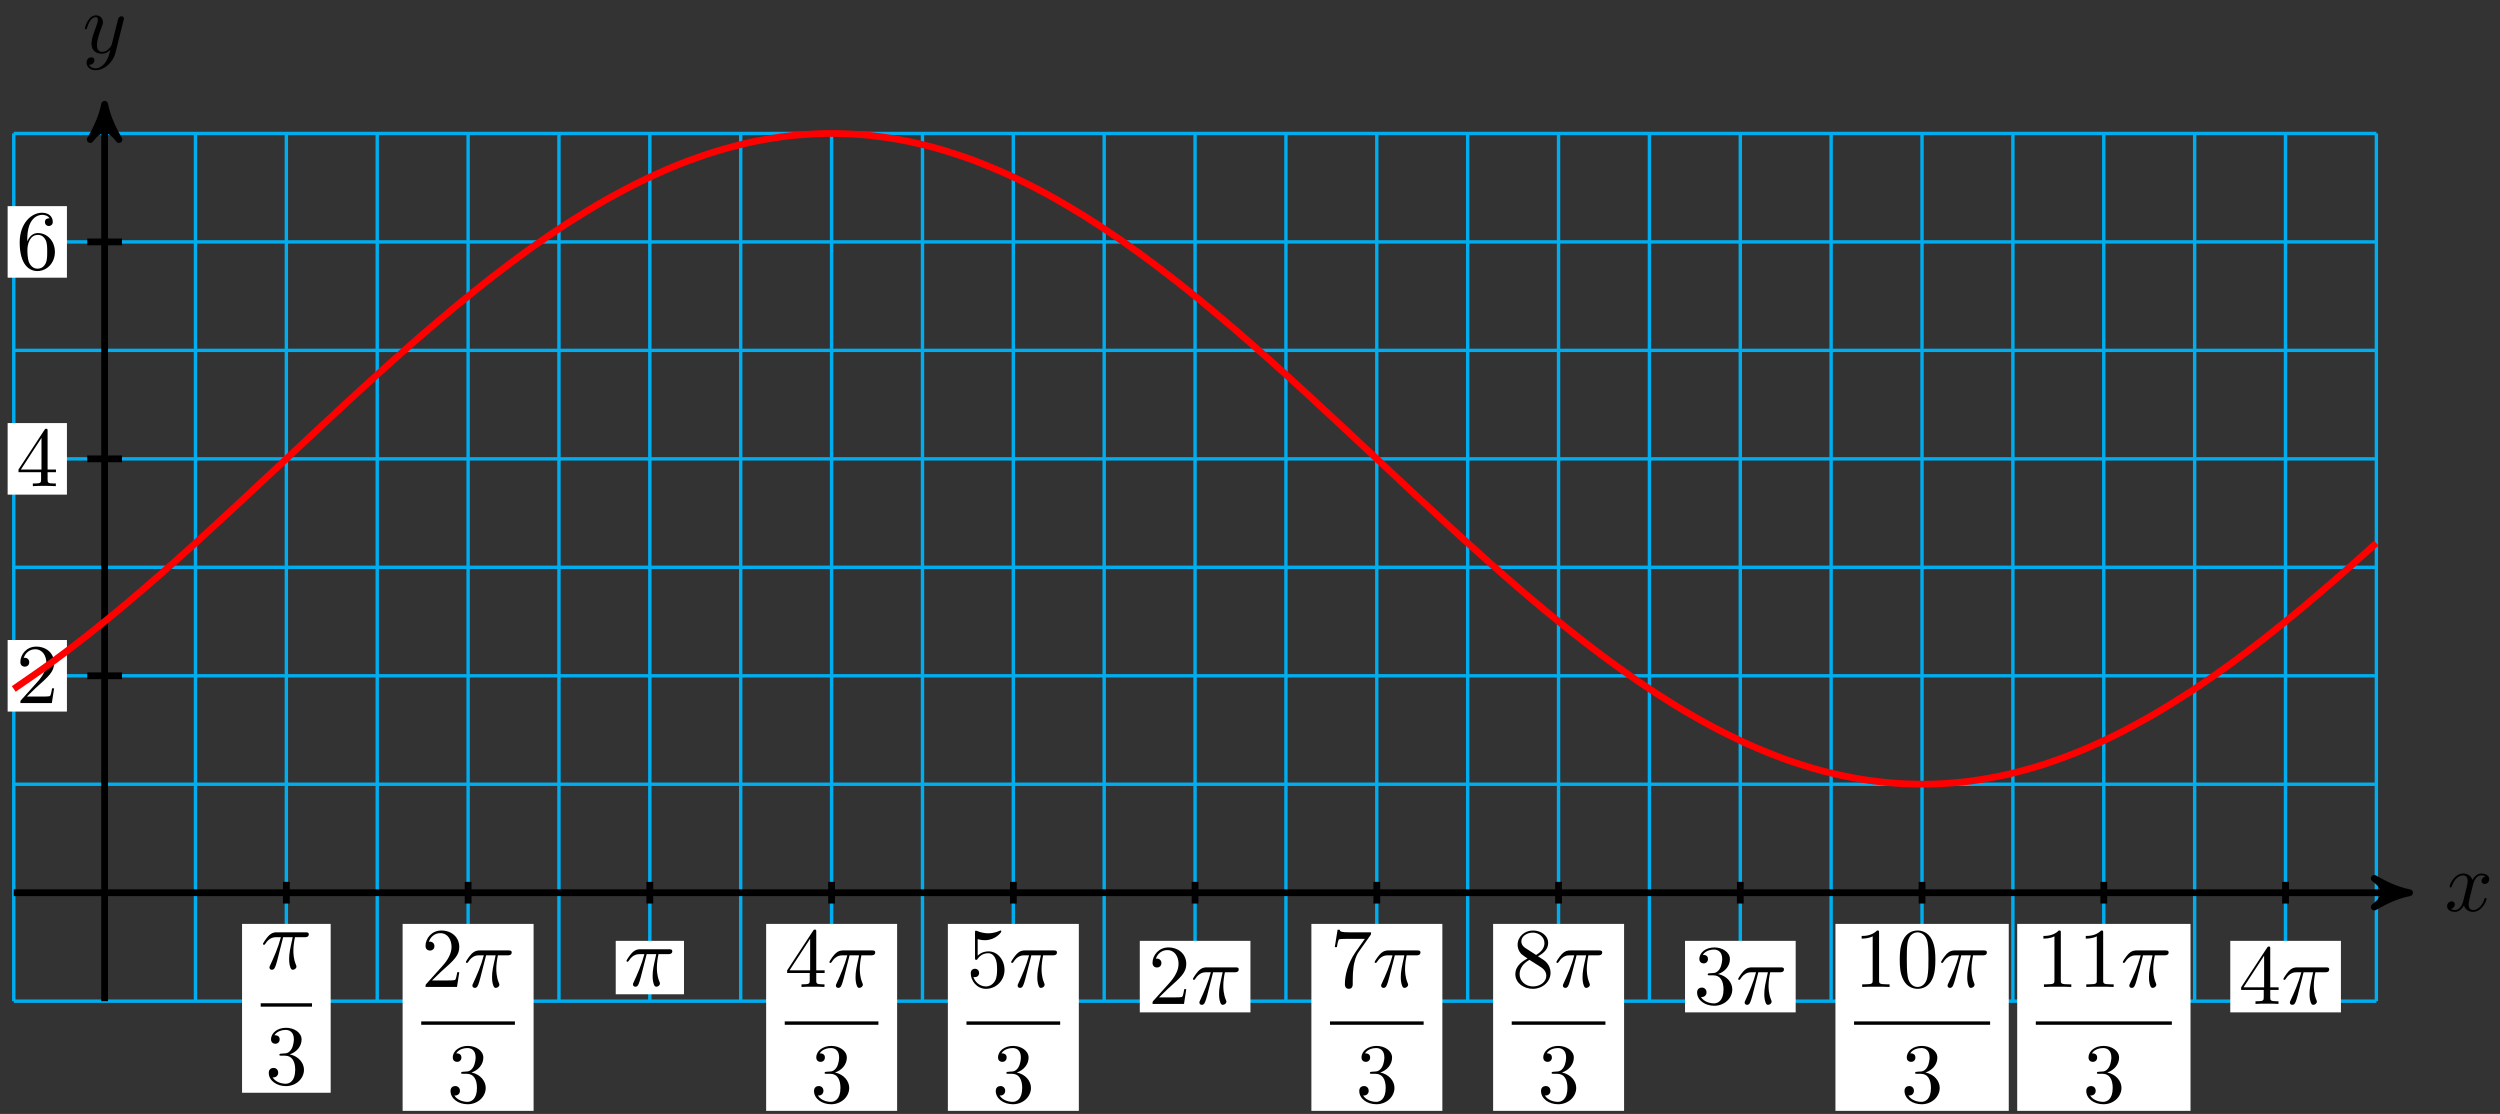 <?xml version="1.0" encoding="UTF-8"?>
<svg xmlns="http://www.w3.org/2000/svg" xmlns:xlink="http://www.w3.org/1999/xlink" width="294pt" height="131pt" viewBox="0 0 294 131" version="1.1">
<rect x="0" y="0" width="294" height="131" fill="#333333" stroke="none"/>
<defs>
<g>
<symbol overflow="visible" id="glyph0-0">
<path style="stroke:none;" d=""/>
</symbol>
<symbol overflow="visible" id="glyph0-1">
<path style="stroke:none;" d="M 3.328 -3.016 C 3.391 -3.266 3.625 -4.188 4.312 -4.188 C 4.359 -4.188 4.609 -4.188 4.812 -4.062 C 4.531 -4 4.344 -3.766 4.344 -3.516 C 4.344 -3.359 4.453 -3.172 4.719 -3.172 C 4.938 -3.172 5.25 -3.344 5.25 -3.75 C 5.25 -4.266 4.672 -4.406 4.328 -4.406 C 3.75 -4.406 3.406 -3.875 3.281 -3.656 C 3.031 -4.312 2.5 -4.406 2.203 -4.406 C 1.172 -4.406 0.594 -3.125 0.594 -2.875 C 0.594 -2.766 0.703 -2.766 0.719 -2.766 C 0.797 -2.766 0.828 -2.797 0.844 -2.875 C 1.188 -3.938 1.844 -4.188 2.188 -4.188 C 2.375 -4.188 2.719 -4.094 2.719 -3.516 C 2.719 -3.203 2.547 -2.547 2.188 -1.141 C 2.031 -0.531 1.672 -0.109 1.234 -0.109 C 1.172 -0.109 0.953 -0.109 0.734 -0.234 C 0.984 -0.297 1.203 -0.5 1.203 -0.781 C 1.203 -1.047 0.984 -1.125 0.844 -1.125 C 0.531 -1.125 0.297 -0.875 0.297 -0.547 C 0.297 -0.094 0.781 0.109 1.219 0.109 C 1.891 0.109 2.25 -0.594 2.266 -0.641 C 2.391 -0.281 2.75 0.109 3.344 0.109 C 4.375 0.109 4.938 -1.172 4.938 -1.422 C 4.938 -1.531 4.859 -1.531 4.828 -1.531 C 4.734 -1.531 4.719 -1.484 4.688 -1.422 C 4.359 -0.344 3.688 -0.109 3.375 -0.109 C 2.984 -0.109 2.828 -0.422 2.828 -0.766 C 2.828 -0.984 2.875 -1.203 2.984 -1.641 Z M 3.328 -3.016 "/>
</symbol>
<symbol overflow="visible" id="glyph0-2">
<path style="stroke:none;" d="M 4.844 -3.797 C 4.891 -3.938 4.891 -3.953 4.891 -4.031 C 4.891 -4.203 4.75 -4.297 4.594 -4.297 C 4.5 -4.297 4.344 -4.234 4.25 -4.094 C 4.234 -4.031 4.141 -3.734 4.109 -3.547 C 4.031 -3.297 3.969 -3.016 3.906 -2.75 L 3.453 -0.953 C 3.422 -0.812 2.984 -0.109 2.328 -0.109 C 1.828 -0.109 1.719 -0.547 1.719 -0.922 C 1.719 -1.375 1.891 -2 2.219 -2.875 C 2.375 -3.281 2.422 -3.391 2.422 -3.594 C 2.422 -4.031 2.109 -4.406 1.609 -4.406 C 0.656 -4.406 0.297 -2.953 0.297 -2.875 C 0.297 -2.766 0.391 -2.766 0.406 -2.766 C 0.516 -2.766 0.516 -2.797 0.562 -2.953 C 0.844 -3.891 1.234 -4.188 1.578 -4.188 C 1.656 -4.188 1.828 -4.188 1.828 -3.875 C 1.828 -3.625 1.719 -3.359 1.656 -3.172 C 1.25 -2.109 1.078 -1.547 1.078 -1.078 C 1.078 -0.188 1.703 0.109 2.297 0.109 C 2.688 0.109 3.016 -0.062 3.297 -0.344 C 3.172 0.172 3.047 0.672 2.656 1.203 C 2.391 1.531 2.016 1.828 1.562 1.828 C 1.422 1.828 0.969 1.797 0.797 1.406 C 0.953 1.406 1.094 1.406 1.219 1.281 C 1.328 1.203 1.422 1.062 1.422 0.875 C 1.422 0.562 1.156 0.531 1.062 0.531 C 0.828 0.531 0.5 0.688 0.5 1.172 C 0.5 1.672 0.938 2.047 1.562 2.047 C 2.578 2.047 3.609 1.141 3.891 0.016 Z M 4.844 -3.797 "/>
</symbol>
<symbol overflow="visible" id="glyph0-3">
<path style="stroke:none;" d="M 2.641 -3.719 L 3.766 -3.719 C 3.438 -2.25 3.344 -1.812 3.344 -1.141 C 3.344 -1 3.344 -0.734 3.422 -0.391 C 3.531 0.047 3.641 0.109 3.781 0.109 C 3.984 0.109 4.203 -0.062 4.203 -0.266 C 4.203 -0.328 4.203 -0.344 4.141 -0.484 C 3.844 -1.203 3.844 -1.859 3.844 -2.141 C 3.844 -2.656 3.922 -3.203 4.031 -3.719 L 5.156 -3.719 C 5.297 -3.719 5.656 -3.719 5.656 -4.062 C 5.656 -4.297 5.438 -4.297 5.25 -4.297 L 1.906 -4.297 C 1.688 -4.297 1.312 -4.297 0.875 -3.828 C 0.531 -3.438 0.266 -2.984 0.266 -2.938 C 0.266 -2.922 0.266 -2.828 0.391 -2.828 C 0.469 -2.828 0.484 -2.875 0.547 -2.953 C 1.031 -3.719 1.609 -3.719 1.812 -3.719 L 2.375 -3.719 C 2.062 -2.516 1.531 -1.312 1.109 -0.406 C 1.031 -0.25 1.031 -0.234 1.031 -0.156 C 1.031 0.031 1.188 0.109 1.312 0.109 C 1.609 0.109 1.688 -0.172 1.812 -0.531 C 1.953 -1 1.953 -1.016 2.078 -1.516 Z M 2.641 -3.719 "/>
</symbol>
<symbol overflow="visible" id="glyph1-0">
<path style="stroke:none;" d=""/>
</symbol>
<symbol overflow="visible" id="glyph1-1">
<path style="stroke:none;" d="M 1.266 -0.766 L 2.328 -1.797 C 3.875 -3.172 4.469 -3.703 4.469 -4.703 C 4.469 -5.844 3.578 -6.641 2.359 -6.641 C 1.234 -6.641 0.5 -5.719 0.5 -4.828 C 0.5 -4.281 1 -4.281 1.031 -4.281 C 1.203 -4.281 1.547 -4.391 1.547 -4.812 C 1.547 -5.062 1.359 -5.328 1.016 -5.328 C 0.938 -5.328 0.922 -5.328 0.891 -5.312 C 1.109 -5.969 1.656 -6.328 2.234 -6.328 C 3.141 -6.328 3.562 -5.516 3.562 -4.703 C 3.562 -3.906 3.078 -3.125 2.516 -2.5 L 0.609 -0.375 C 0.5 -0.266 0.5 -0.234 0.5 0 L 4.203 0 L 4.469 -1.734 L 4.234 -1.734 C 4.172 -1.438 4.109 -1 4 -0.844 C 3.938 -0.766 3.281 -0.766 3.062 -0.766 Z M 1.266 -0.766 "/>
</symbol>
<symbol overflow="visible" id="glyph1-2">
<path style="stroke:none;" d="M 2.938 -1.641 L 2.938 -0.781 C 2.938 -0.422 2.906 -0.312 2.172 -0.312 L 1.969 -0.312 L 1.969 0 C 2.375 -0.031 2.891 -0.031 3.312 -0.031 C 3.734 -0.031 4.25 -0.031 4.672 0 L 4.672 -0.312 L 4.453 -0.312 C 3.719 -0.312 3.703 -0.422 3.703 -0.781 L 3.703 -1.641 L 4.688 -1.641 L 4.688 -1.953 L 3.703 -1.953 L 3.703 -6.484 C 3.703 -6.688 3.703 -6.75 3.531 -6.75 C 3.453 -6.75 3.422 -6.75 3.344 -6.625 L 0.281 -1.953 L 0.281 -1.641 Z M 2.984 -1.953 L 0.562 -1.953 L 2.984 -5.672 Z M 2.984 -1.953 "/>
</symbol>
<symbol overflow="visible" id="glyph1-3">
<path style="stroke:none;" d="M 1.312 -3.266 L 1.312 -3.516 C 1.312 -6.031 2.547 -6.391 3.062 -6.391 C 3.297 -6.391 3.719 -6.328 3.938 -5.984 C 3.781 -5.984 3.391 -5.984 3.391 -5.547 C 3.391 -5.234 3.625 -5.078 3.844 -5.078 C 4 -5.078 4.312 -5.172 4.312 -5.562 C 4.312 -6.156 3.875 -6.641 3.047 -6.641 C 1.766 -6.641 0.422 -5.359 0.422 -3.156 C 0.422 -0.484 1.578 0.219 2.5 0.219 C 3.609 0.219 4.562 -0.719 4.562 -2.031 C 4.562 -3.297 3.672 -4.25 2.562 -4.25 C 1.891 -4.25 1.516 -3.75 1.312 -3.266 Z M 2.5 -0.062 C 1.875 -0.062 1.578 -0.656 1.516 -0.812 C 1.328 -1.281 1.328 -2.078 1.328 -2.25 C 1.328 -3.031 1.656 -4.031 2.547 -4.031 C 2.719 -4.031 3.172 -4.031 3.484 -3.406 C 3.656 -3.047 3.656 -2.531 3.656 -2.047 C 3.656 -1.562 3.656 -1.062 3.484 -0.703 C 3.188 -0.109 2.734 -0.062 2.5 -0.062 Z M 2.5 -0.062 "/>
</symbol>
<symbol overflow="visible" id="glyph1-4">
<path style="stroke:none;" d="M 2.891 -3.516 C 3.703 -3.781 4.281 -4.469 4.281 -5.266 C 4.281 -6.078 3.406 -6.641 2.453 -6.641 C 1.453 -6.641 0.688 -6.047 0.688 -5.281 C 0.688 -4.953 0.906 -4.766 1.203 -4.766 C 1.5 -4.766 1.703 -4.984 1.703 -5.281 C 1.703 -5.766 1.234 -5.766 1.094 -5.766 C 1.391 -6.266 2.047 -6.391 2.406 -6.391 C 2.828 -6.391 3.375 -6.172 3.375 -5.281 C 3.375 -5.156 3.344 -4.578 3.094 -4.141 C 2.797 -3.656 2.453 -3.625 2.203 -3.625 C 2.125 -3.609 1.891 -3.594 1.812 -3.594 C 1.734 -3.578 1.672 -3.562 1.672 -3.469 C 1.672 -3.359 1.734 -3.359 1.906 -3.359 L 2.344 -3.359 C 3.156 -3.359 3.531 -2.688 3.531 -1.703 C 3.531 -0.344 2.844 -0.062 2.406 -0.062 C 1.969 -0.062 1.219 -0.234 0.875 -0.812 C 1.219 -0.766 1.531 -0.984 1.531 -1.359 C 1.531 -1.719 1.266 -1.922 0.984 -1.922 C 0.734 -1.922 0.422 -1.781 0.422 -1.344 C 0.422 -0.438 1.344 0.219 2.438 0.219 C 3.656 0.219 4.562 -0.688 4.562 -1.703 C 4.562 -2.516 3.922 -3.297 2.891 -3.516 Z M 2.891 -3.516 "/>
</symbol>
<symbol overflow="visible" id="glyph1-5">
<path style="stroke:none;" d="M 4.469 -2 C 4.469 -3.188 3.656 -4.188 2.578 -4.188 C 2.109 -4.188 1.672 -4.031 1.312 -3.672 L 1.312 -5.625 C 1.516 -5.562 1.844 -5.5 2.156 -5.5 C 3.391 -5.5 4.094 -6.406 4.094 -6.531 C 4.094 -6.594 4.062 -6.641 3.984 -6.641 C 3.984 -6.641 3.953 -6.641 3.906 -6.609 C 3.703 -6.516 3.219 -6.312 2.547 -6.312 C 2.156 -6.312 1.688 -6.391 1.219 -6.594 C 1.141 -6.625 1.125 -6.625 1.109 -6.625 C 1 -6.625 1 -6.547 1 -6.391 L 1 -3.438 C 1 -3.266 1 -3.188 1.141 -3.188 C 1.219 -3.188 1.234 -3.203 1.281 -3.266 C 1.391 -3.422 1.75 -3.969 2.562 -3.969 C 3.078 -3.969 3.328 -3.516 3.406 -3.328 C 3.562 -2.953 3.594 -2.578 3.594 -2.078 C 3.594 -1.719 3.594 -1.125 3.344 -0.703 C 3.109 -0.312 2.734 -0.062 2.281 -0.062 C 1.562 -0.062 0.984 -0.594 0.812 -1.172 C 0.844 -1.172 0.875 -1.156 0.984 -1.156 C 1.312 -1.156 1.484 -1.406 1.484 -1.641 C 1.484 -1.891 1.312 -2.141 0.984 -2.141 C 0.844 -2.141 0.5 -2.062 0.5 -1.609 C 0.5 -0.75 1.188 0.219 2.297 0.219 C 3.453 0.219 4.469 -0.734 4.469 -2 Z M 4.469 -2 "/>
</symbol>
<symbol overflow="visible" id="glyph1-6">
<path style="stroke:none;" d="M 4.75 -6.078 C 4.828 -6.188 4.828 -6.203 4.828 -6.422 L 2.406 -6.422 C 1.203 -6.422 1.172 -6.547 1.141 -6.734 L 0.891 -6.734 L 0.562 -4.688 L 0.812 -4.688 C 0.844 -4.844 0.922 -5.469 1.062 -5.594 C 1.125 -5.656 1.906 -5.656 2.031 -5.656 L 4.094 -5.656 C 3.984 -5.5 3.203 -4.406 2.984 -4.078 C 2.078 -2.734 1.75 -1.344 1.75 -0.328 C 1.75 -0.234 1.75 0.219 2.219 0.219 C 2.672 0.219 2.672 -0.234 2.672 -0.328 L 2.672 -0.844 C 2.672 -1.391 2.703 -1.938 2.781 -2.469 C 2.828 -2.703 2.953 -3.562 3.406 -4.172 Z M 4.75 -6.078 "/>
</symbol>
<symbol overflow="visible" id="glyph1-7">
<path style="stroke:none;" d="M 1.625 -4.562 C 1.172 -4.859 1.125 -5.188 1.125 -5.359 C 1.125 -5.969 1.781 -6.391 2.484 -6.391 C 3.203 -6.391 3.844 -5.875 3.844 -5.156 C 3.844 -4.578 3.453 -4.109 2.859 -3.766 Z M 3.078 -3.609 C 3.797 -3.984 4.281 -4.5 4.281 -5.156 C 4.281 -6.078 3.406 -6.641 2.5 -6.641 C 1.5 -6.641 0.688 -5.906 0.688 -4.969 C 0.688 -4.797 0.703 -4.344 1.125 -3.875 C 1.234 -3.766 1.609 -3.516 1.859 -3.344 C 1.281 -3.047 0.422 -2.5 0.422 -1.5 C 0.422 -0.453 1.438 0.219 2.484 0.219 C 3.609 0.219 4.562 -0.609 4.562 -1.672 C 4.562 -2.031 4.453 -2.484 4.062 -2.906 C 3.875 -3.109 3.719 -3.203 3.078 -3.609 Z M 2.078 -3.188 L 3.312 -2.406 C 3.594 -2.219 4.062 -1.922 4.062 -1.312 C 4.062 -0.578 3.312 -0.062 2.5 -0.062 C 1.641 -0.062 0.922 -0.672 0.922 -1.5 C 0.922 -2.078 1.234 -2.719 2.078 -3.188 Z M 2.078 -3.188 "/>
</symbol>
<symbol overflow="visible" id="glyph1-8">
<path style="stroke:none;" d="M 2.938 -6.375 C 2.938 -6.625 2.938 -6.641 2.703 -6.641 C 2.078 -6 1.203 -6 0.891 -6 L 0.891 -5.688 C 1.094 -5.688 1.672 -5.688 2.188 -5.953 L 2.188 -0.781 C 2.188 -0.422 2.156 -0.312 1.266 -0.312 L 0.953 -0.312 L 0.953 0 C 1.297 -0.031 2.156 -0.031 2.562 -0.031 C 2.953 -0.031 3.828 -0.031 4.172 0 L 4.172 -0.312 L 3.859 -0.312 C 2.953 -0.312 2.938 -0.422 2.938 -0.781 Z M 2.938 -6.375 "/>
</symbol>
<symbol overflow="visible" id="glyph1-9">
<path style="stroke:none;" d="M 4.578 -3.188 C 4.578 -3.984 4.531 -4.781 4.188 -5.516 C 3.734 -6.484 2.906 -6.641 2.5 -6.641 C 1.891 -6.641 1.172 -6.375 0.75 -5.453 C 0.438 -4.766 0.391 -3.984 0.391 -3.188 C 0.391 -2.438 0.422 -1.547 0.844 -0.781 C 1.266 0.016 2 0.219 2.484 0.219 C 3.016 0.219 3.781 0.016 4.219 -0.938 C 4.531 -1.625 4.578 -2.406 4.578 -3.188 Z M 2.484 0 C 2.094 0 1.5 -0.25 1.328 -1.203 C 1.219 -1.797 1.219 -2.719 1.219 -3.312 C 1.219 -3.953 1.219 -4.609 1.297 -5.141 C 1.484 -6.328 2.234 -6.422 2.484 -6.422 C 2.812 -6.422 3.469 -6.234 3.656 -5.25 C 3.766 -4.688 3.766 -3.938 3.766 -3.312 C 3.766 -2.562 3.766 -1.891 3.656 -1.25 C 3.5 -0.297 2.938 0 2.484 0 Z M 2.484 0 "/>
</symbol>
</g>
</defs>
<g id="surface1">
<path style="fill:none;stroke-width:0.399;stroke-linecap:butt;stroke-linejoin:miter;stroke:rgb(0%,67.839%,93.729%);stroke-opacity:1;stroke-miterlimit:10;" d="M -10.685 -12.754 L 267.162 -12.754 M -10.685 -0 L 267.162 -0 M -10.685 12.757 L 267.162 12.757 M -10.685 25.511 L 267.162 25.511 M -10.685 38.269 L 267.162 38.269 M -10.685 51.023 L 267.162 51.023 M -10.685 63.781 L 267.162 63.781 M -10.685 76.535 L 267.162 76.535 M -10.685 89.289 L 267.162 89.289 M -10.685 -12.754 L -10.685 89.293 M 0.002 -12.754 L 0.002 89.293 M 10.685 -12.754 L 10.685 89.293 M 21.372 -12.754 L 21.372 89.293 M 32.059 -12.754 L 32.059 89.293 M 42.747 -12.754 L 42.747 89.293 M 53.43 -12.754 L 53.43 89.293 M 64.117 -12.754 L 64.117 89.293 M 74.804 -12.754 L 74.804 89.293 M 85.491 -12.754 L 85.491 89.293 M 96.179 -12.754 L 96.179 89.293 M 106.862 -12.754 L 106.862 89.293 M 117.549 -12.754 L 117.549 89.293 M 128.236 -12.754 L 128.236 89.293 M 138.923 -12.754 L 138.923 89.293 M 149.607 -12.754 L 149.607 89.293 M 160.294 -12.754 L 160.294 89.293 M 170.981 -12.754 L 170.981 89.293 M 181.668 -12.754 L 181.668 89.293 M 192.355 -12.754 L 192.355 89.293 M 203.039 -12.754 L 203.039 89.293 M 213.726 -12.754 L 213.726 89.293 M 224.413 -12.754 L 224.413 89.293 M 235.1 -12.754 L 235.1 89.293 M 245.787 -12.754 L 245.787 89.293 M 256.471 -12.754 L 256.471 89.293 M 267.158 -12.754 L 267.158 89.293 " transform="matrix(1,0,0,-1,12.303,104.984)"/>
<path style="fill:none;stroke-width:0.797;stroke-linecap:butt;stroke-linejoin:miter;stroke:rgb(0%,0%,0%);stroke-opacity:1;stroke-miterlimit:10;" d="M -10.685 -0 L 270.013 -0 " transform="matrix(1,0,0,-1,12.303,104.984)"/>
<path style="fill-rule:nonzero;fill:rgb(0%,0%,0%);fill-opacity:1;stroke-width:0.797;stroke-linecap:butt;stroke-linejoin:round;stroke:rgb(0%,0%,0%);stroke-opacity:1;stroke-miterlimit:10;" d="M 1.037 -0 C -0.259 0.257 -1.552 0.777 -3.107 1.683 C -1.552 0.519 -1.552 -0.52 -3.107 -1.684 C -1.552 -0.778 -0.259 -0.258 1.037 -0 Z M 1.037 -0 " transform="matrix(1,0,0,-1,282.326,104.984)"/>
<g style="fill:rgb(0%,0%,0%);fill-opacity:1;">
  <use xlink:href="#glyph0-1" x="287.48" y="107.129"/>
</g>
<path style="fill:none;stroke-width:0.797;stroke-linecap:butt;stroke-linejoin:miter;stroke:rgb(0%,0%,0%);stroke-opacity:1;stroke-miterlimit:10;" d="M 0.002 -12.754 L 0.002 91.683 " transform="matrix(1,0,0,-1,12.303,104.984)"/>
<path style="fill-rule:nonzero;fill:rgb(0%,0%,0%);fill-opacity:1;stroke-width:0.797;stroke-linecap:butt;stroke-linejoin:round;stroke:rgb(0%,0%,0%);stroke-opacity:1;stroke-miterlimit:10;" d="M 1.034 -0.002 C -0.259 0.26 -1.556 0.775 -3.11 1.686 C -1.556 0.518 -1.556 -0.517 -3.11 -1.685 C -1.556 -0.775 -0.259 -0.26 1.034 -0.002 Z M 1.034 -0.002 " transform="matrix(0,-1,-1,0,12.303,13.3)"/>
<g style="fill:rgb(0%,0%,0%);fill-opacity:1;">
  <use xlink:href="#glyph0-2" x="9.682" y="6.209"/>
</g>
<path style="fill:none;stroke-width:0.797;stroke-linecap:butt;stroke-linejoin:miter;stroke:rgb(0%,0%,0%);stroke-opacity:1;stroke-miterlimit:10;" d="M 2.041 25.511 L -2.041 25.511 " transform="matrix(1,0,0,-1,12.303,104.984)"/>
<path style=" stroke:none;fill-rule:nonzero;fill:rgb(100%,100%,100%);fill-opacity:1;" d="M 0.898 83.68 L 7.871 83.68 L 7.871 75.266 L 0.898 75.266 Z M 0.898 83.68 "/>
<g style="fill:rgb(0%,0%,0%);fill-opacity:1;">
  <use xlink:href="#glyph1-1" x="1.894" y="82.682"/>
</g>
<path style="fill:none;stroke-width:0.797;stroke-linecap:butt;stroke-linejoin:miter;stroke:rgb(0%,0%,0%);stroke-opacity:1;stroke-miterlimit:10;" d="M 2.041 51.023 L -2.041 51.023 " transform="matrix(1,0,0,-1,12.303,104.984)"/>
<path style=" stroke:none;fill-rule:nonzero;fill:rgb(100%,100%,100%);fill-opacity:1;" d="M 0.898 58.168 L 7.871 58.168 L 7.871 49.754 L 0.898 49.754 Z M 0.898 58.168 "/>
<g style="fill:rgb(0%,0%,0%);fill-opacity:1;">
  <use xlink:href="#glyph1-2" x="1.894" y="57.17"/>
</g>
<path style="fill:none;stroke-width:0.797;stroke-linecap:butt;stroke-linejoin:miter;stroke:rgb(0%,0%,0%);stroke-opacity:1;stroke-miterlimit:10;" d="M 2.041 76.535 L -2.041 76.535 " transform="matrix(1,0,0,-1,12.303,104.984)"/>
<path style=" stroke:none;fill-rule:nonzero;fill:rgb(100%,100%,100%);fill-opacity:1;" d="M 0.898 32.656 L 7.871 32.656 L 7.871 24.242 L 0.898 24.242 Z M 0.898 32.656 "/>
<g style="fill:rgb(0%,0%,0%);fill-opacity:1;">
  <use xlink:href="#glyph1-3" x="1.894" y="31.658"/>
</g>
<path style="fill:none;stroke-width:0.797;stroke-linecap:butt;stroke-linejoin:miter;stroke:rgb(0%,0%,0%);stroke-opacity:1;stroke-miterlimit:10;" d="M 21.372 1.277 L 21.372 -1.274 " transform="matrix(1,0,0,-1,12.303,104.984)"/>
<path style=" stroke:none;fill-rule:nonzero;fill:rgb(100%,100%,100%);fill-opacity:1;" d="M 28.465 128.508 L 38.887 128.508 L 38.887 108.652 L 28.465 108.652 Z M 28.465 128.508 "/>
<g style="fill:rgb(0%,0%,0%);fill-opacity:1;">
  <use xlink:href="#glyph0-3" x="30.658" y="113.936"/>
</g>
<path style="fill:none;stroke-width:0.399;stroke-linecap:butt;stroke-linejoin:miter;stroke:rgb(0%,0%,0%);stroke-opacity:1;stroke-miterlimit:10;" d="M 95.5 -89.492 L 101.535 -89.492 " transform="matrix(1,0,0,-1,-64.842,28.692)"/>
<g style="fill:rgb(0%,0%,0%);fill-opacity:1;">
  <use xlink:href="#glyph1-4" x="31.185" y="127.509"/>
</g>
<path style="fill:none;stroke-width:0.797;stroke-linecap:butt;stroke-linejoin:miter;stroke:rgb(0%,0%,0%);stroke-opacity:1;stroke-miterlimit:10;" d="M 42.747 1.277 L 42.747 -1.274 " transform="matrix(1,0,0,-1,12.303,104.984)"/>
<path style=" stroke:none;fill-rule:nonzero;fill:rgb(100%,100%,100%);fill-opacity:1;" d="M 47.348 130.637 L 62.75 130.637 L 62.75 108.652 L 47.348 108.652 Z M 47.348 130.637 "/>
<g style="fill:rgb(0%,0%,0%);fill-opacity:1;">
  <use xlink:href="#glyph1-1" x="49.541" y="116.067"/>
</g>
<g style="fill:rgb(0%,0%,0%);fill-opacity:1;">
  <use xlink:href="#glyph0-3" x="54.522" y="116.067"/>
</g>
<path style="fill:none;stroke-width:0.399;stroke-linecap:butt;stroke-linejoin:miter;stroke:rgb(0%,0%,0%);stroke-opacity:1;stroke-miterlimit:10;" d="M 95.496 -89.493 L 106.515 -89.493 " transform="matrix(1,0,0,-1,-45.96,30.823)"/>
<g style="fill:rgb(0%,0%,0%);fill-opacity:1;">
  <use xlink:href="#glyph1-4" x="52.559" y="129.64"/>
</g>
<path style="fill:none;stroke-width:0.797;stroke-linecap:butt;stroke-linejoin:miter;stroke:rgb(0%,0%,0%);stroke-opacity:1;stroke-miterlimit:10;" d="M 85.491 1.277 L 85.491 -1.274 " transform="matrix(1,0,0,-1,12.303,104.984)"/>
<path style=" stroke:none;fill-rule:nonzero;fill:rgb(100%,100%,100%);fill-opacity:1;" d="M 90.098 130.637 L 105.5 130.637 L 105.5 108.652 L 90.098 108.652 Z M 90.098 130.637 "/>
<g style="fill:rgb(0%,0%,0%);fill-opacity:1;">
  <use xlink:href="#glyph1-2" x="92.288" y="116.067"/>
</g>
<g style="fill:rgb(0%,0%,0%);fill-opacity:1;">
  <use xlink:href="#glyph0-3" x="97.269" y="116.067"/>
</g>
<path style="fill:none;stroke-width:0.399;stroke-linecap:butt;stroke-linejoin:miter;stroke:rgb(0%,0%,0%);stroke-opacity:1;stroke-miterlimit:10;" d="M 95.499 -89.493 L 106.514 -89.493 " transform="matrix(1,0,0,-1,-3.213,30.823)"/>
<g style="fill:rgb(0%,0%,0%);fill-opacity:1;">
  <use xlink:href="#glyph1-4" x="95.306" y="129.64"/>
</g>
<path style="fill:none;stroke-width:0.797;stroke-linecap:butt;stroke-linejoin:miter;stroke:rgb(0%,0%,0%);stroke-opacity:1;stroke-miterlimit:10;" d="M 106.866 1.277 L 106.866 -1.274 " transform="matrix(1,0,0,-1,12.303,104.984)"/>
<path style=" stroke:none;fill-rule:nonzero;fill:rgb(100%,100%,100%);fill-opacity:1;" d="M 111.469 130.637 L 126.871 130.637 L 126.871 108.652 L 111.469 108.652 Z M 111.469 130.637 "/>
<g style="fill:rgb(0%,0%,0%);fill-opacity:1;">
  <use xlink:href="#glyph1-5" x="113.662" y="116.067"/>
</g>
<g style="fill:rgb(0%,0%,0%);fill-opacity:1;">
  <use xlink:href="#glyph0-3" x="118.643" y="116.067"/>
</g>
<path style="fill:none;stroke-width:0.399;stroke-linecap:butt;stroke-linejoin:miter;stroke:rgb(0%,0%,0%);stroke-opacity:1;stroke-miterlimit:10;" d="M 95.496 -89.493 L 106.515 -89.493 " transform="matrix(1,0,0,-1,18.161,30.823)"/>
<g style="fill:rgb(0%,0%,0%);fill-opacity:1;">
  <use xlink:href="#glyph1-4" x="116.68" y="129.64"/>
</g>
<path style="fill:none;stroke-width:0.797;stroke-linecap:butt;stroke-linejoin:miter;stroke:rgb(0%,0%,0%);stroke-opacity:1;stroke-miterlimit:10;" d="M 149.611 1.277 L 149.611 -1.274 " transform="matrix(1,0,0,-1,12.303,104.984)"/>
<path style=" stroke:none;fill-rule:nonzero;fill:rgb(100%,100%,100%);fill-opacity:1;" d="M 154.219 130.637 L 169.621 130.637 L 169.621 108.652 L 154.219 108.652 Z M 154.219 130.637 "/>
<g style="fill:rgb(0%,0%,0%);fill-opacity:1;">
  <use xlink:href="#glyph1-6" x="156.409" y="116.067"/>
</g>
<g style="fill:rgb(0%,0%,0%);fill-opacity:1;">
  <use xlink:href="#glyph0-3" x="161.39" y="116.067"/>
</g>
<path style="fill:none;stroke-width:0.399;stroke-linecap:butt;stroke-linejoin:miter;stroke:rgb(0%,0%,0%);stroke-opacity:1;stroke-miterlimit:10;" d="M 95.499 -89.493 L 106.514 -89.493 " transform="matrix(1,0,0,-1,60.908,30.823)"/>
<g style="fill:rgb(0%,0%,0%);fill-opacity:1;">
  <use xlink:href="#glyph1-4" x="159.427" y="129.64"/>
</g>
<path style="fill:none;stroke-width:0.797;stroke-linecap:butt;stroke-linejoin:miter;stroke:rgb(0%,0%,0%);stroke-opacity:1;stroke-miterlimit:10;" d="M 170.985 1.277 L 170.985 -1.274 " transform="matrix(1,0,0,-1,12.303,104.984)"/>
<path style=" stroke:none;fill-rule:nonzero;fill:rgb(100%,100%,100%);fill-opacity:1;" d="M 175.59 130.637 L 190.992 130.637 L 190.992 108.652 L 175.59 108.652 Z M 175.59 130.637 "/>
<g style="fill:rgb(0%,0%,0%);fill-opacity:1;">
  <use xlink:href="#glyph1-7" x="177.783" y="116.067"/>
</g>
<g style="fill:rgb(0%,0%,0%);fill-opacity:1;">
  <use xlink:href="#glyph0-3" x="182.764" y="116.067"/>
</g>
<path style="fill:none;stroke-width:0.399;stroke-linecap:butt;stroke-linejoin:miter;stroke:rgb(0%,0%,0%);stroke-opacity:1;stroke-miterlimit:10;" d="M 95.496 -89.493 L 106.516 -89.493 " transform="matrix(1,0,0,-1,82.282,30.823)"/>
<g style="fill:rgb(0%,0%,0%);fill-opacity:1;">
  <use xlink:href="#glyph1-4" x="180.801" y="129.64"/>
</g>
<path style="fill:none;stroke-width:0.797;stroke-linecap:butt;stroke-linejoin:miter;stroke:rgb(0%,0%,0%);stroke-opacity:1;stroke-miterlimit:10;" d="M 213.73 1.277 L 213.73 -1.274 " transform="matrix(1,0,0,-1,12.303,104.984)"/>
<path style=" stroke:none;fill-rule:nonzero;fill:rgb(100%,100%,100%);fill-opacity:1;" d="M 215.848 130.637 L 236.23 130.637 L 236.23 108.652 L 215.848 108.652 Z M 215.848 130.637 "/>
<g style="fill:rgb(0%,0%,0%);fill-opacity:1;">
  <use xlink:href="#glyph1-8" x="218.04" y="116.067"/>
  <use xlink:href="#glyph1-9" x="223.021" y="116.067"/>
</g>
<g style="fill:rgb(0%,0%,0%);fill-opacity:1;">
  <use xlink:href="#glyph0-3" x="228.002" y="116.067"/>
</g>
<path style="fill:none;stroke-width:0.399;stroke-linecap:butt;stroke-linejoin:miter;stroke:rgb(0%,0%,0%);stroke-opacity:1;stroke-miterlimit:10;" d="M 95.497 -89.493 L 111.497 -89.493 " transform="matrix(1,0,0,-1,122.539,30.823)"/>
<g style="fill:rgb(0%,0%,0%);fill-opacity:1;">
  <use xlink:href="#glyph1-4" x="223.549" y="129.64"/>
</g>
<path style="fill:none;stroke-width:0.797;stroke-linecap:butt;stroke-linejoin:miter;stroke:rgb(0%,0%,0%);stroke-opacity:1;stroke-miterlimit:10;" d="M 235.104 1.277 L 235.104 -1.274 " transform="matrix(1,0,0,-1,12.303,104.984)"/>
<path style=" stroke:none;fill-rule:nonzero;fill:rgb(100%,100%,100%);fill-opacity:1;" d="M 237.223 130.637 L 257.605 130.637 L 257.605 108.652 L 237.223 108.652 Z M 237.223 130.637 "/>
<g style="fill:rgb(0%,0%,0%);fill-opacity:1;">
  <use xlink:href="#glyph1-8" x="239.414" y="116.067"/>
  <use xlink:href="#glyph1-8" x="244.395" y="116.067"/>
</g>
<g style="fill:rgb(0%,0%,0%);fill-opacity:1;">
  <use xlink:href="#glyph0-3" x="249.376" y="116.067"/>
</g>
<path style="fill:none;stroke-width:0.399;stroke-linecap:butt;stroke-linejoin:miter;stroke:rgb(0%,0%,0%);stroke-opacity:1;stroke-miterlimit:10;" d="M 95.498 -89.493 L 111.498 -89.493 " transform="matrix(1,0,0,-1,143.913,30.823)"/>
<g style="fill:rgb(0%,0%,0%);fill-opacity:1;">
  <use xlink:href="#glyph1-4" x="244.923" y="129.64"/>
</g>
<path style="fill:none;stroke-width:0.797;stroke-linecap:butt;stroke-linejoin:miter;stroke:rgb(0%,0%,0%);stroke-opacity:1;stroke-miterlimit:10;" d="M 64.117 1.277 L 64.117 -1.274 " transform="matrix(1,0,0,-1,12.303,104.984)"/>
<path style=" stroke:none;fill-rule:nonzero;fill:rgb(100%,100%,100%);fill-opacity:1;" d="M 72.41 116.926 L 80.438 116.926 L 80.438 110.645 L 72.41 110.645 Z M 72.41 116.926 "/>
<g style="fill:rgb(0%,0%,0%);fill-opacity:1;">
  <use xlink:href="#glyph0-3" x="73.406" y="115.929"/>
</g>
<path style="fill:none;stroke-width:0.797;stroke-linecap:butt;stroke-linejoin:miter;stroke:rgb(0%,0%,0%);stroke-opacity:1;stroke-miterlimit:10;" d="M 128.236 1.277 L 128.236 -1.274 " transform="matrix(1,0,0,-1,12.303,104.984)"/>
<path style=" stroke:none;fill-rule:nonzero;fill:rgb(100%,100%,100%);fill-opacity:1;" d="M 134.039 119.055 L 147.051 119.055 L 147.051 110.645 L 134.039 110.645 Z M 134.039 119.055 "/>
<g style="fill:rgb(0%,0%,0%);fill-opacity:1;">
  <use xlink:href="#glyph1-1" x="135.036" y="118.06"/>
</g>
<g style="fill:rgb(0%,0%,0%);fill-opacity:1;">
  <use xlink:href="#glyph0-3" x="140.018" y="118.06"/>
</g>
<path style="fill:none;stroke-width:0.797;stroke-linecap:butt;stroke-linejoin:miter;stroke:rgb(0%,0%,0%);stroke-opacity:1;stroke-miterlimit:10;" d="M 192.355 1.277 L 192.355 -1.274 " transform="matrix(1,0,0,-1,12.303,104.984)"/>
<path style=" stroke:none;fill-rule:nonzero;fill:rgb(100%,100%,100%);fill-opacity:1;" d="M 198.16 119.055 L 211.172 119.055 L 211.172 110.645 L 198.16 110.645 Z M 198.16 119.055 "/>
<g style="fill:rgb(0%,0%,0%);fill-opacity:1;">
  <use xlink:href="#glyph1-4" x="199.156" y="118.06"/>
</g>
<g style="fill:rgb(0%,0%,0%);fill-opacity:1;">
  <use xlink:href="#glyph0-3" x="204.139" y="118.06"/>
</g>
<path style="fill:none;stroke-width:0.797;stroke-linecap:butt;stroke-linejoin:miter;stroke:rgb(0%,0%,0%);stroke-opacity:1;stroke-miterlimit:10;" d="M 256.475 1.277 L 256.475 -1.274 " transform="matrix(1,0,0,-1,12.303,104.984)"/>
<path style=" stroke:none;fill-rule:nonzero;fill:rgb(100%,100%,100%);fill-opacity:1;" d="M 262.281 119.055 L 275.293 119.055 L 275.293 110.645 L 262.281 110.645 Z M 262.281 119.055 "/>
<g style="fill:rgb(0%,0%,0%);fill-opacity:1;">
  <use xlink:href="#glyph1-2" x="263.277" y="118.06"/>
</g>
<g style="fill:rgb(0%,0%,0%);fill-opacity:1;">
  <use xlink:href="#glyph0-3" x="268.26" y="118.06"/>
</g>
<path style="fill:none;stroke-width:0.797;stroke-linecap:butt;stroke-linejoin:miter;stroke:rgb(100%,0%,0%);stroke-opacity:1;stroke-miterlimit:10;" d="M -10.685 23.964 C -10.685 23.964 -7.549 26.113 -6.346 26.992 C -5.139 27.867 -3.209 29.339 -2.002 30.289 C -0.799 31.234 1.135 32.812 2.338 33.82 C 3.541 34.828 5.474 36.488 6.677 37.547 C 7.884 38.601 9.814 40.332 11.021 41.422 C 12.224 42.515 14.158 44.293 15.361 45.41 C 16.568 46.523 18.497 48.332 19.704 49.461 C 20.907 50.586 22.841 52.402 24.044 53.527 C 25.247 54.652 27.181 56.457 28.384 57.566 C 29.591 58.675 31.52 60.449 32.727 61.531 C 33.931 62.617 35.864 64.332 37.067 65.379 C 38.274 66.421 40.204 68.066 41.411 69.062 C 42.614 70.054 44.547 71.609 45.75 72.543 C 46.954 73.472 48.887 74.921 50.09 75.781 C 51.297 76.64 53.227 77.961 54.434 78.738 C 55.637 79.515 57.57 80.695 58.774 81.382 C 59.981 82.07 61.91 83.097 63.117 83.683 C 64.32 84.269 66.254 85.132 67.457 85.617 C 68.66 86.097 70.593 86.785 71.797 87.156 C 73.004 87.527 74.933 88.035 76.14 88.293 C 77.343 88.546 79.277 88.867 80.48 89.004 C 81.687 89.14 83.617 89.269 84.824 89.285 C 86.027 89.304 87.96 89.238 89.163 89.136 C 90.37 89.035 92.3 88.777 93.507 88.554 C 94.71 88.336 96.643 87.886 97.847 87.55 C 99.05 87.214 100.983 86.582 102.186 86.132 C 103.393 85.683 105.323 84.875 106.53 84.32 C 107.733 83.765 109.667 82.785 110.87 82.129 C 112.077 81.472 114.006 80.336 115.213 79.586 C 116.416 78.836 118.35 77.558 119.553 76.722 C 120.756 75.89 122.69 74.48 123.893 73.57 C 125.1 72.656 127.029 71.136 128.236 70.16 C 129.439 69.183 131.373 67.562 132.576 66.535 C 133.783 65.504 135.713 63.804 136.92 62.734 C 138.123 61.66 140.056 59.902 141.259 58.797 C 142.462 57.695 144.396 55.898 145.599 54.777 C 146.806 53.656 148.736 51.839 149.943 50.714 C 151.146 49.586 153.079 47.773 154.282 46.652 C 155.489 45.535 157.419 43.742 158.626 42.644 C 159.829 41.543 161.763 39.793 162.966 38.726 C 164.169 37.66 166.102 35.972 167.305 34.949 C 168.512 33.925 170.442 32.32 171.649 31.355 C 172.852 30.386 174.786 28.879 175.989 27.98 C 177.196 27.082 179.125 25.691 180.332 24.867 C 181.535 24.043 183.469 22.785 184.672 22.05 C 185.875 21.312 187.809 20.203 189.012 19.562 C 190.219 18.918 192.148 17.964 193.355 17.425 C 194.559 16.886 196.492 16.105 197.695 15.671 C 198.902 15.242 200.832 14.636 202.039 14.316 C 203.242 14 205.175 13.578 206.378 13.379 C 207.585 13.175 209.515 12.945 210.722 12.863 C 211.925 12.781 213.859 12.742 215.062 12.777 C 216.265 12.816 218.198 12.968 219.402 13.125 C 220.609 13.281 222.538 13.629 223.745 13.902 C 224.948 14.175 226.882 14.711 228.085 15.101 C 229.292 15.488 231.221 16.203 232.428 16.703 C 233.632 17.199 235.565 18.089 236.768 18.691 C 237.971 19.297 239.905 20.347 241.108 21.047 C 242.315 21.75 244.245 22.953 245.452 23.742 C 246.655 24.531 248.588 25.875 249.791 26.746 C 250.998 27.617 252.928 29.078 254.135 30.023 C 255.338 30.964 257.271 32.535 258.475 33.535 C 259.678 34.539 261.611 36.195 262.814 37.246 C 264.021 38.3 267.158 41.117 267.158 41.117 " transform="matrix(1,0,0,-1,12.303,104.984)"/>
</g>
</svg>
